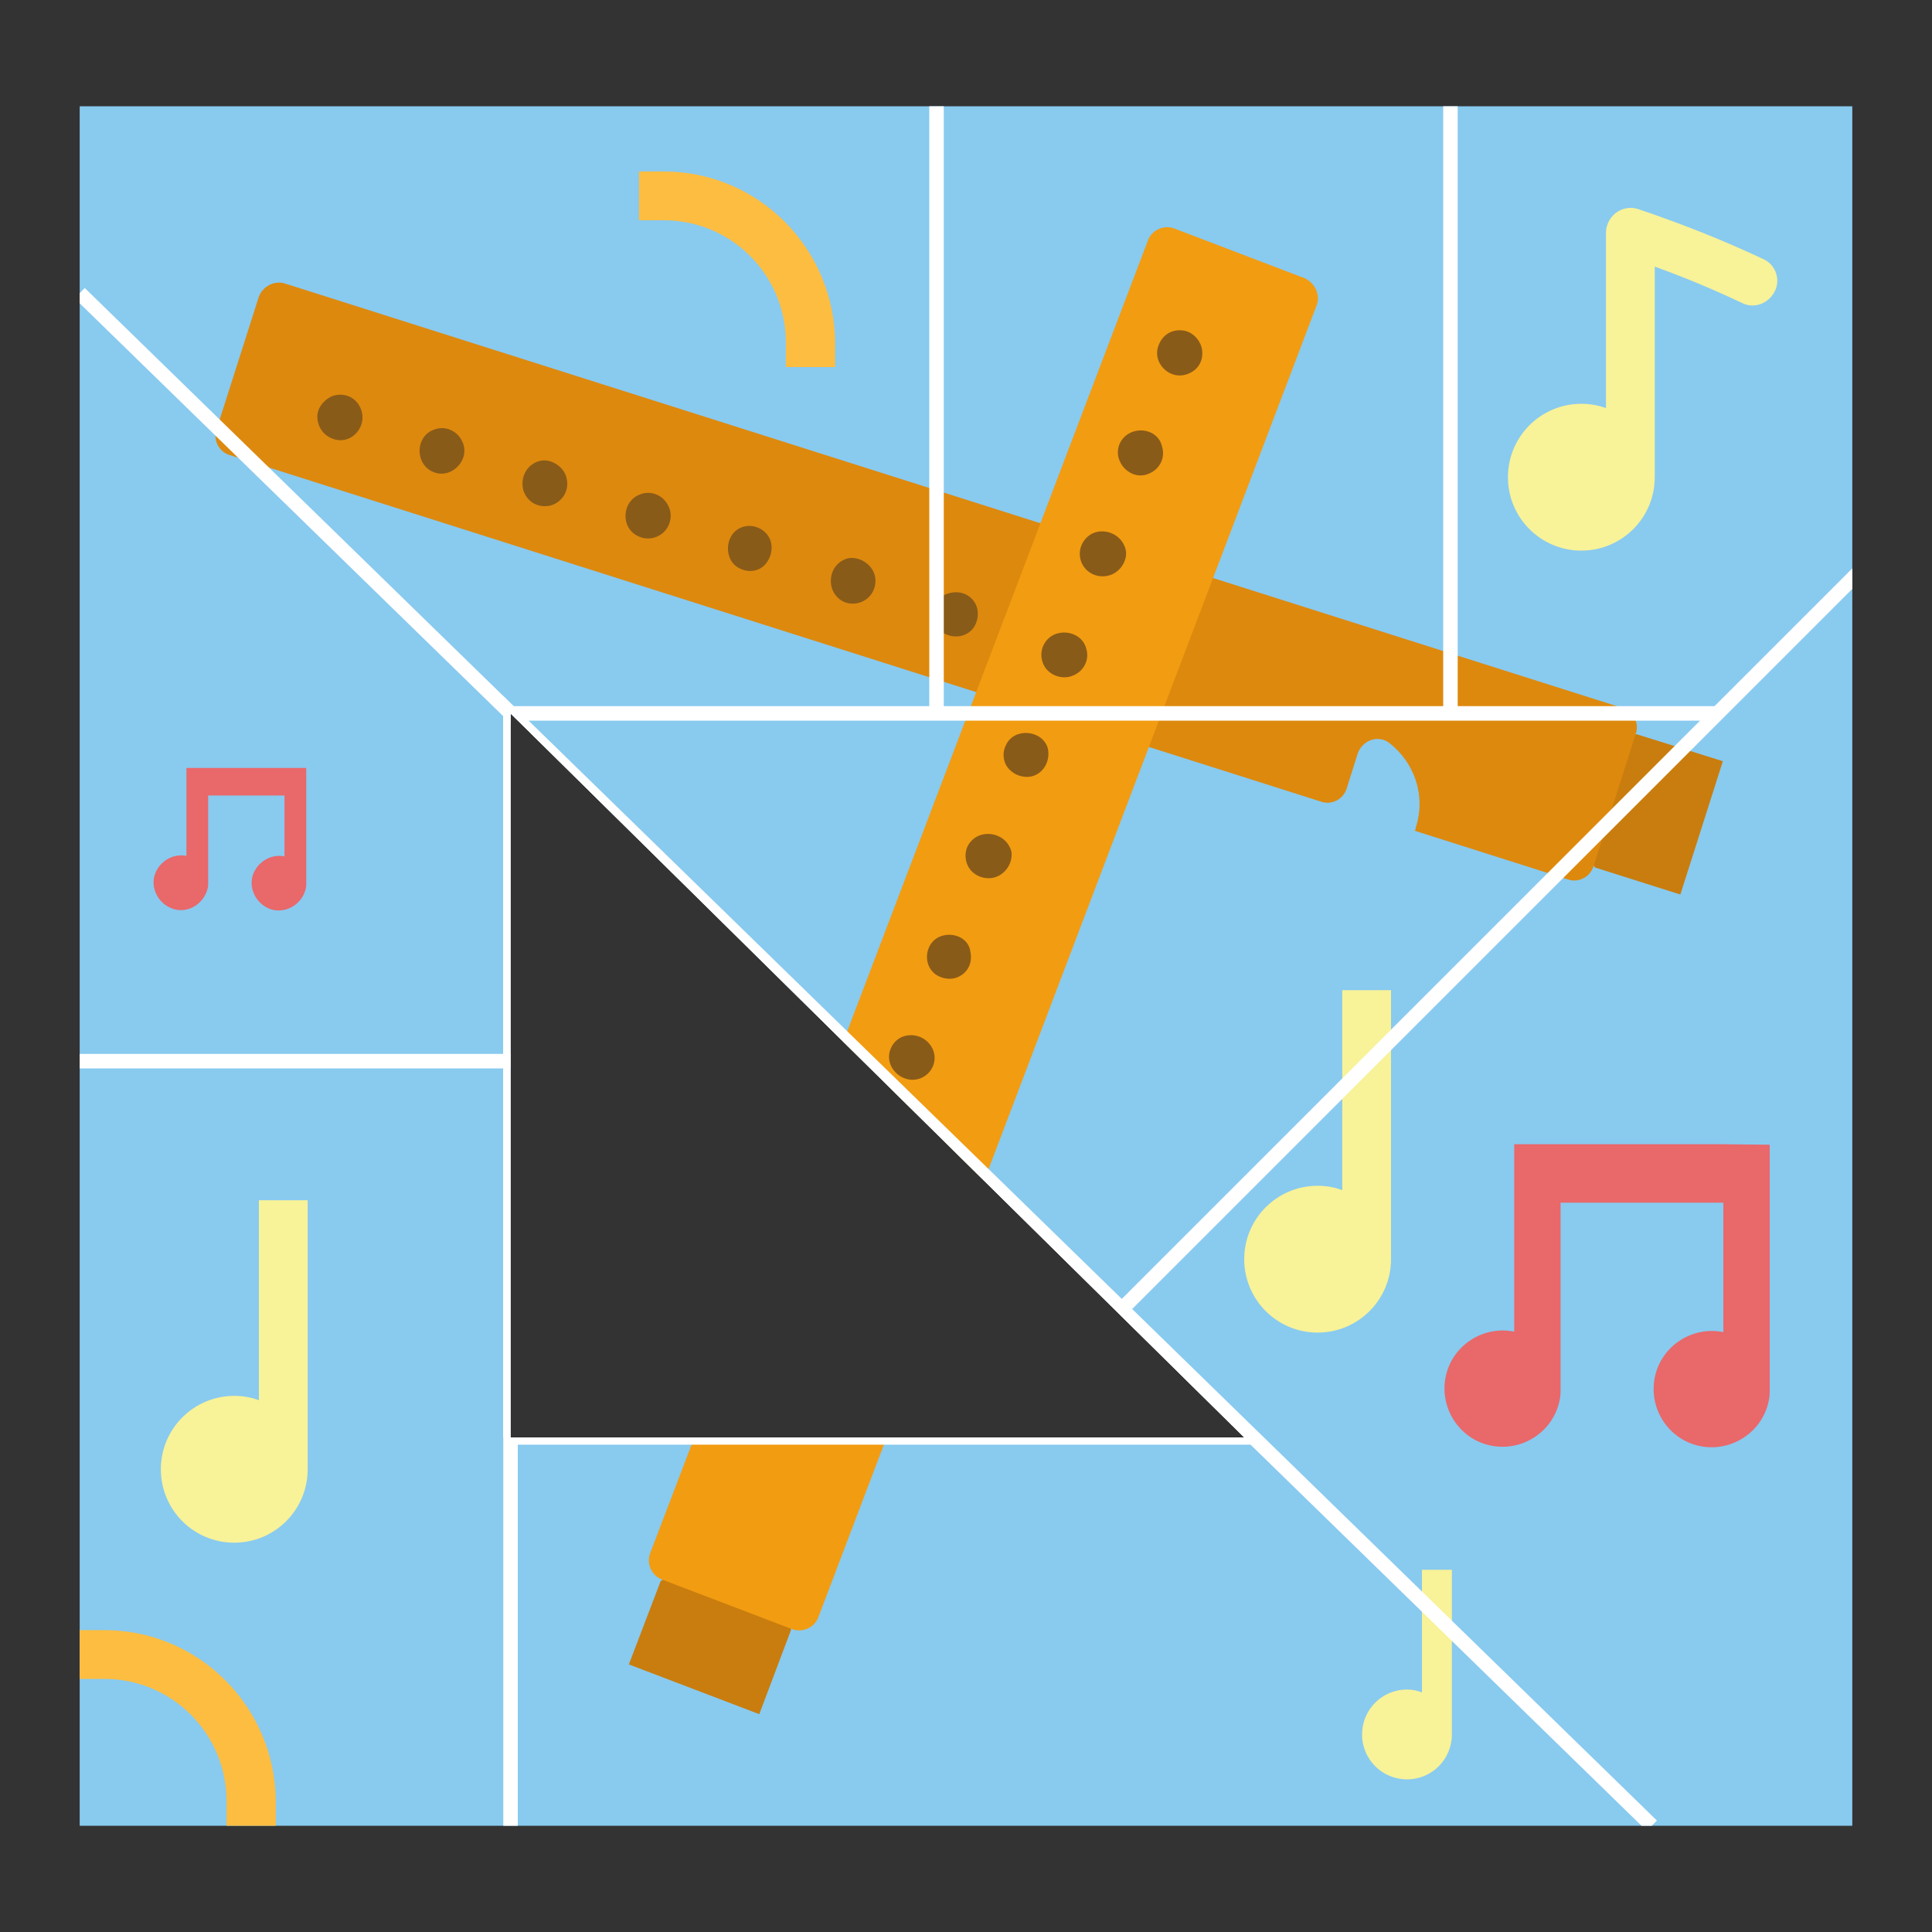 <?xml version="1.0" encoding="utf-8"?>
<!-- Generator: Adobe Illustrator 22.1.0, SVG Export Plug-In . SVG Version: 6.00 Build 0)  -->
<svg version="1.1" id="Layer_1" xmlns="http://www.w3.org/2000/svg" xmlns:xlink="http://www.w3.org/1999/xlink" x="0px" y="0px"
	 viewBox="0 0 400 400" style="enable-background:new 0 0 400 400;" xml:space="preserve">
<rect x="0" y="0" width="400" height="400" fill="#333333" stroke="none"/>
<style type="text/css">
	.st0{clip-path:url(#SVGID_2_);fill:#89CAEF;}
	.st1{clip-path:url(#SVGID_4_);}
	.st2{fill:#C97D0E;}
	.st3{fill:#DD890E;}
	.st4{fill:#895B19;}
	.st5{fill:#F29C11;}
	.st6{clip-path:url(#SVGID_6_);}
	.st7{fill:#F8F298;}
	.st8{clip-path:url(#SVGID_8_);fill:#E9686A;}
	.st9{clip-path:url(#SVGID_10_);fill:#E9686A;}
	.st10{clip-path:url(#SVGID_12_);fill:#FDBD40;}
	.st11{clip-path:url(#SVGID_14_);}
	.st12{fill:none;stroke:#FFFFFF;stroke-width:3;stroke-miterlimit:10;}
</style>
<g>
	<g>
		<g>
			<defs>
				<path id="SVGID_1_" d="M16.5,22v356h367V22H16.5z M105.7,297.6V147.7l151.9,149.9L105.7,297.6L105.7,297.6z"/>
			</defs>
			<clipPath id="SVGID_2_">
				<use xlink:href="#SVGID_1_"  style="overflow:visible;"/>
			</clipPath>
			<rect x="16.5" y="22" class="st0" width="367" height="356"/>
		</g>
	</g>
	<g>
		<g>
			<defs>
				<path id="SVGID_3_" d="M16.5,22v356h367V22H16.5z M105.7,297.6V147.7l151.9,149.9L105.7,297.6L105.7,297.6z"/>
			</defs>
			<clipPath id="SVGID_4_">
				<use xlink:href="#SVGID_3_"  style="overflow:visible;"/>
			</clipPath>
			<g class="st1">
				<polygon class="st2" points="338.8,152 356.7,157.6 347.9,185.2 330.2,179.6 320.1,161.1 				"/>
				<path class="st3" d="M59,58.7L336,146.6c2.2,0.7,3.4,3.1,2.7,5.2l0,0l-8.8,27.6l0,0c-0.7,2.2-3.1,3.4-5.2,2.7L292.9,172
					c0.2-0.2,0.2-0.4,0.2-0.6c2.2-6.7-0.3-13.6-5.5-17.6c-2.2-1.7-5.5-0.6-6.5,2.2l-2.3,7.3c-0.7,2.2-3.1,3.4-5.2,2.7L47.5,94.2
					c-2.2-0.7-3.4-3.1-2.7-5.2l8.8-27.6C54.4,59.3,56.8,58,59,58.7z"/>
				<g>
					<path class="st4" d="M110.3,104.1c1.8,1.1,4.1,0.9,5.6-0.5c1.6-1.4,2-3.7,1-5.7c-1-1.8-3.2-2.9-5-2.5
						C107.8,96.3,106.8,101.8,110.3,104.1z"/>
					<path class="st4" d="M153.4,117.8c2,0.9,4.2,0.3,5.3-1.3c1.1-1.4,1.4-3.5,0.6-5.1c-1-2-3.6-3.1-5.8-2.2
						C149.9,110.6,149.7,116.3,153.4,117.8z"/>
					<path class="st4" d="M132.1,111c1.8,0.9,4,0.5,5.4-0.9c1.4-1.4,1.8-3.7,0.8-5.5c-1-2-3.4-3.1-5.6-2.3
						C128.7,103.6,128.4,109.3,132.1,111z"/>
					<path class="st4" d="M65.7,86.2c0,2.1,1.2,3.9,3.1,4.6c3.9,1.6,7.7-2.7,5.7-6.6c-1-2-3.2-2.9-5.4-2.3
						C67.3,82.5,65.7,84.3,65.7,86.2z"/>
					<path class="st4" d="M174.5,124.5c1.8,0.9,4,0.5,5.4-0.9c1.4-1.4,1.8-3.7,0.8-5.5c-1-1.8-3.2-2.9-5.2-2.5
						C171.3,116.8,170.8,122.5,174.5,124.5z"/>
					<path class="st4" d="M89.9,97.8c3.9,1.4,7.7-3,5.7-6.6c-1-2-3.4-3.1-5.6-2.3C85.9,90.2,85.8,96.3,89.9,97.8z"/>
					<path class="st4" d="M217.3,138.1c3.9,1.6,7.7-2.7,5.9-6.6c-1-2-3.4-3.1-5.6-2.3C213.6,130.8,213.4,136.5,217.3,138.1z"/>
					<path class="st4" d="M195.8,131.3c2,0.9,4.2,0.5,5.6-1.1c1.1-1.4,1.4-3.5,0.6-5.1c-1-2-3.2-2.9-5.4-2.3
						C192.7,123.6,192.1,129.5,195.8,131.3z"/>
				</g>
			</g>
			<g class="st1">
				<polygon class="st2" points="163.8,337.4 157.2,354.9 130.2,344.6 136.8,327.3 155.8,318.2 				"/>
				<path class="st5" d="M272.6,63.2L169.4,334.9c-0.8,2.1-3.3,3.2-5.4,2.4l0,0l-27-10.3l0,0c-2.1-0.8-3.2-3.3-2.4-5.4l11.9-31.2
					c0.2,0.2,0.4,0.2,0.6,0.2c6.5,2.5,13.6,0.5,17.8-4.5c1.8-2.1,0.9-5.5-1.9-6.6l-7.2-2.7c-2.1-0.8-3.2-3.3-2.4-5.4l84.3-221.7
					c0.8-2.1,3.3-3.2,5.4-2.4l27,10.3C272.3,58.6,273.4,61.1,272.6,63.2z"/>
				<g>
					<path class="st4" d="M224.4,112c-1.2,1.7-1.1,4,0.2,5.6c1.3,1.6,3.6,2.2,5.7,1.3c1.9-0.9,3.1-3,2.8-4.9
						C232.3,109.9,226.8,108.5,224.4,112z"/>
					<path class="st4" d="M208.3,154.2c-1,1.9-0.5,4.2,1,5.4c1.3,1.2,3.4,1.6,5,0.9c2.1-0.9,3.2-3.4,2.6-5.7
						C215.7,151.1,210,150.6,208.3,154.2z"/>
					<path class="st4" d="M216.2,133.3c-1,1.7-0.7,4,0.6,5.4c1.3,1.4,3.6,2,5.5,1.1c2.1-0.9,3.3-3.2,2.6-5.5
						C223.9,130.4,218.2,129.7,216.2,133.3z"/>
					<path class="st4" d="M244.7,68.4c-2.1-0.2-3.9,0.9-4.7,2.8c-1.8,3.8,2.3,7.9,6.2,6.1c2.1-0.9,3.1-3,2.6-5.3
						C248.3,70.1,246.6,68.5,244.7,68.4z"/>
					<path class="st4" d="M200.5,174.9c-1,1.7-0.7,4,0.6,5.4c1.3,1.4,3.6,2,5.5,1.1c1.9-0.9,3.1-3,2.8-5.1
						C208.3,172.2,202.7,171.3,200.5,174.9z"/>
					<path class="st4" d="M231.8,91.9c-1.6,3.8,2.5,7.9,6.2,6.1c2.1-0.9,3.3-3.2,2.6-5.5C239.7,88.3,233.6,87.9,231.8,91.9z"/>
					<path class="st4" d="M184.5,216.9c-1.8,3.8,2.3,7.9,6.2,6.3c2.1-0.9,3.3-3.2,2.6-5.5C191.9,213.6,186.3,213.1,184.5,216.9z"/>
					<path class="st4" d="M192.5,195.8c-1,1.9-0.7,4.2,0.8,5.6c1.3,1.2,3.4,1.6,5,0.9c2.1-0.9,3.1-3,2.6-5.3
						C200.4,193.1,194.5,192.2,192.5,195.8z"/>
				</g>
			</g>
		</g>
	</g>
	<g>
		<g>
			<defs>
				<path id="SVGID_5_" d="M16.5,22v356h367V22H16.5z M105.7,297.6V147.7l151.9,149.9L105.7,297.6L105.7,297.6z"/>
			</defs>
			<clipPath id="SVGID_6_">
				<use xlink:href="#SVGID_5_"  style="overflow:visible;"/>
			</clipPath>
			<g class="st6">
				<path class="st7" d="M365.2,53.7c-8.5-4-17.1-7.4-26-10.4c-2.7-0.9-5.5,0.6-6.4,3.2c-0.2,0.5-0.3,1.1-0.3,1.6v36.4
					c-1.6-0.6-3.3-0.9-5.1-0.9c-8.4,0-15.2,6.8-15.2,15.2S319,114,327.4,114c8.4,0,15.2-6.8,15.2-15.2V55.2c6.1,2.2,12.1,4.7,18,7.5
					c2.5,1.3,5.5,0.2,6.8-2.3C368.7,58,367.7,54.9,365.2,53.7L365.2,53.7z"/>
				<path class="st7" d="M294.4,325v25.4c-1-0.4-2-0.6-3.1-0.6c-5.2,0-9.3,4.2-9.3,9.3c0,5.2,4.2,9.3,9.3,9.3c5.2,0,9.3-4.2,9.3-9.3
					V325H294.4z"/>
				<path class="st7" d="M53.6,248.4v41.5c-1.6-0.6-3.3-0.9-5.1-0.9c-8.4,0-15.2,6.8-15.2,15.2c0,8.4,6.8,15.2,15.2,15.2
					s15.2-6.8,15.2-15.2v-55.7H53.6V248.4z"/>
				<path class="st7" d="M277.9,204.9v41.5c-1.6-0.6-3.3-0.9-5.1-0.9c-8.4,0-15.2,6.8-15.2,15.2c0,8.4,6.8,15.2,15.2,15.2
					c8.4,0,15.2-6.8,15.2-15.2V205h-10.1V204.9z"/>
			</g>
		</g>
		<g>
			<defs>
				<path id="SVGID_7_" d="M16.5,22v356h367V22H16.5z M105.7,297.6V147.7l151.9,149.9L105.7,297.6L105.7,297.6z"/>
			</defs>
			<clipPath id="SVGID_8_">
				<use xlink:href="#SVGID_7_"  style="overflow:visible;"/>
			</clipPath>
			<path class="st8" d="M356.9,236.9h-43.4v38.8c-6.5-1.3-12.9,2.9-14.2,9.4c-1.3,6.5,2.9,12.9,9.4,14.2c6.5,1.3,12.9-2.9,14.2-9.4
				c0.2-0.8,0.2-1.6,0.2-2.4V249h33.7v26.8c-6.5-1.3-12.9,2.9-14.2,9.4s2.9,12.9,9.4,14.2c6.5,1.3,12.9-2.9,14.2-9.4
				c0.2-0.8,0.2-1.6,0.2-2.4V237L356.9,236.9L356.9,236.9z"/>
		</g>
		<g>
			<defs>
				<path id="SVGID_9_" d="M16.5,22v356h367V22H16.5z M105.7,297.6V147.7l151.9,149.9L105.7,297.6L105.7,297.6z"/>
			</defs>
			<clipPath id="SVGID_10_">
				<use xlink:href="#SVGID_9_"  style="overflow:visible;"/>
			</clipPath>
			<path class="st9" d="M58.9,159H38.6v18.2c-3-0.6-6,1.4-6.7,4.4c-0.6,3,1.4,6,4.4,6.7s6-1.4,6.7-4.4c0.1-0.4,0.1-0.8,0.1-1.1
				v-18.1h15.8v12.6c-3-0.6-6,1.4-6.7,4.4c-0.6,3,1.4,6,4.4,6.7c3,0.6,6-1.4,6.7-4.4c0.1-0.4,0.1-0.8,0.1-1.1V159H58.9L58.9,159z"/>
		</g>
		<g>
			<defs>
				<path id="SVGID_11_" d="M16.5,22v356h367V22H16.5z M105.7,297.6V147.7l151.9,149.9L105.7,297.6L105.7,297.6z"/>
			</defs>
			<clipPath id="SVGID_12_">
				<use xlink:href="#SVGID_11_"  style="overflow:visible;"/>
			</clipPath>
			<path class="st10" d="M172.8,76h-10.1v-5.1c0-14-11.3-25.3-25.3-25.3h-5.1V35.5h5.1c19.6,0,35.4,15.9,35.5,35.5v5H172.8z"/>
			<path class="st10" d="M57,378H46.9v-5.1c0-14-11.3-25.3-25.3-25.3h-5.1v-10.1h5.1c19.6,0,35.4,15.9,35.5,35.5v5H57z"/>
		</g>
		<g>
			<defs>
				<path id="SVGID_13_" d="M16.5,22v356h367V22H16.5z M105.7,297.6V147.7l151.9,149.9L105.7,297.6L105.7,297.6z"/>
			</defs>
			<clipPath id="SVGID_14_">
				<use xlink:href="#SVGID_13_"  style="overflow:visible;"/>
			</clipPath>
			<g class="st11">
				<line class="st12" x1="16.5" y1="60.7" x2="342" y2="378"/>
				<polyline class="st12" points="105.7,297.6 105.7,147.7 257.7,297.6 105.7,297.6 				"/>
				<line class="st12" x1="232.3" y1="271" x2="384.9" y2="118.4"/>
				<polyline class="st12" points="355.6,147.7 105.7,147.7 105.7,378 				"/>
				<line class="st12" x1="193.9" y1="147.7" x2="193.9" y2="22"/>
				<line class="st12" x1="300.3" y1="22" x2="300.3" y2="147.7"/>
				<line class="st12" x1="105.7" y1="219.7" x2="16.5" y2="219.7"/>
			</g>
		</g>
	</g>
</g>
</svg>
